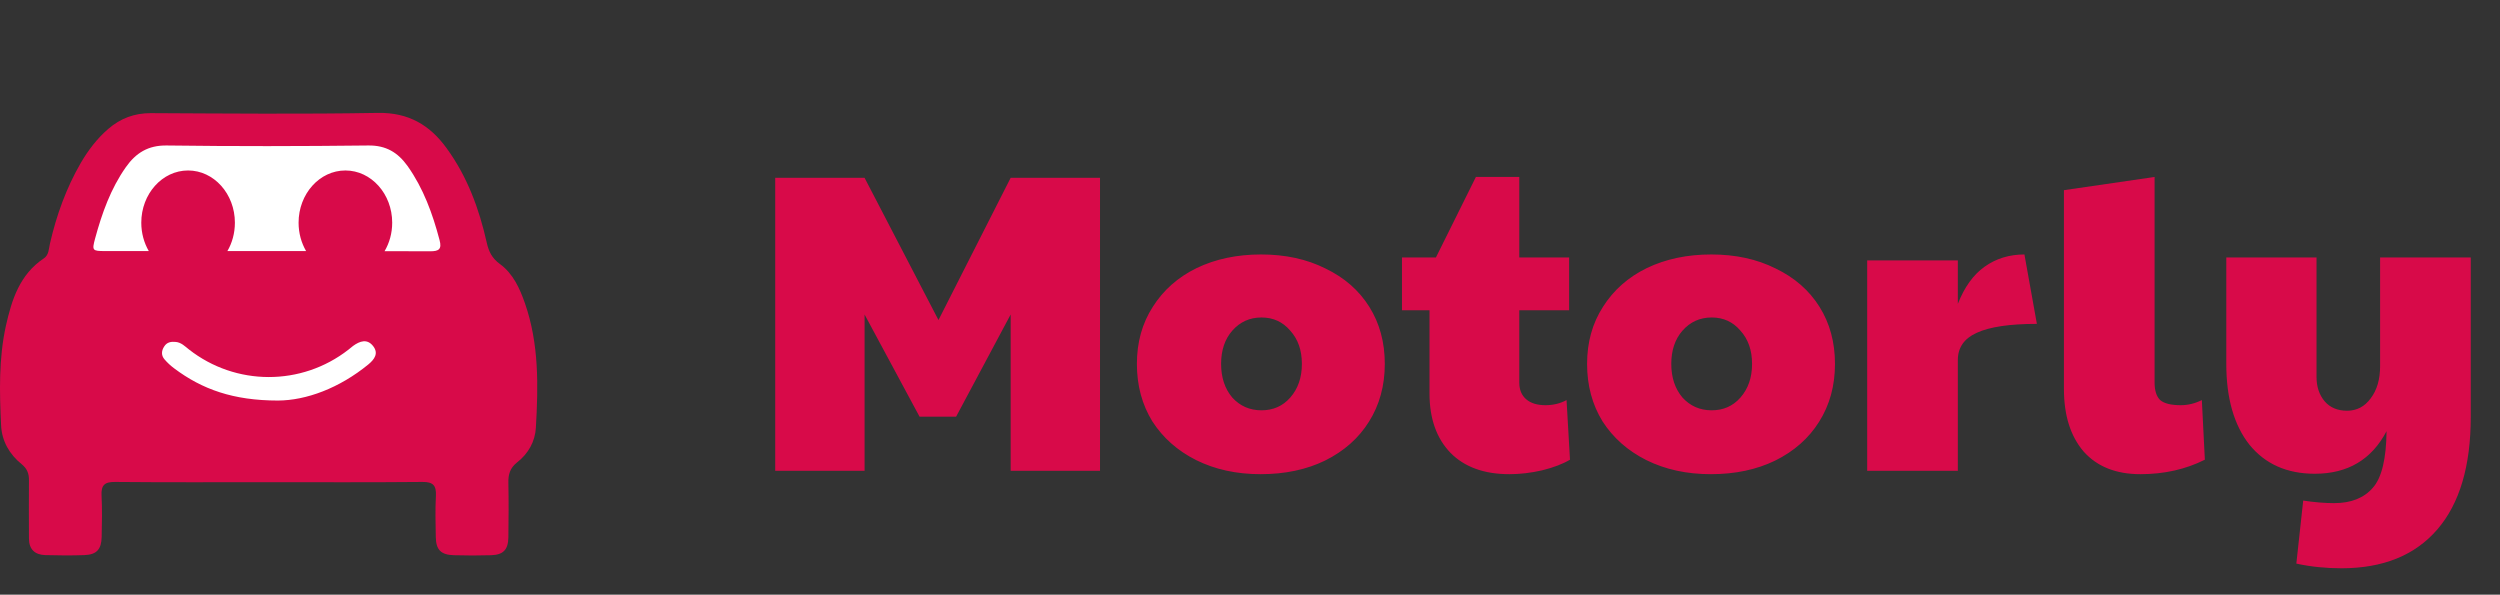 <svg width="206" height="49" viewBox="0 0 206 49" fill="none" xmlns="http://www.w3.org/2000/svg">
<rect x="0" y="0" width="206" height="49" fill="#333333" stroke="none"/>
<g clip-path="url(#clip0)">
<path d="M0.09 35.051C0.15 36.339 0.775 37.437 1.782 38.245C2.245 38.624 2.396 39.033 2.386 39.592C2.366 41.189 2.386 42.786 2.386 44.372C2.386 45.251 2.859 45.71 3.715 45.74C4.803 45.77 5.88 45.78 6.968 45.74C7.965 45.7 8.357 45.261 8.377 44.243C8.398 43.105 8.428 41.957 8.367 40.83C8.327 39.981 8.609 39.702 9.485 39.712C13.684 39.752 17.894 39.732 22.093 39.732C26.332 39.732 30.572 39.752 34.801 39.712C35.677 39.702 35.959 39.991 35.919 40.84C35.858 41.977 35.889 43.115 35.909 44.253C35.929 45.31 36.332 45.72 37.409 45.75C38.426 45.78 39.443 45.78 40.46 45.75C41.467 45.72 41.87 45.301 41.89 44.283C41.91 42.786 41.92 41.289 41.89 39.792C41.87 39.093 42.031 38.554 42.615 38.095C43.532 37.386 44.096 36.369 44.156 35.241C44.357 31.788 44.418 28.335 43.26 25.002C42.827 23.764 42.283 22.547 41.185 21.748C40.541 21.279 40.269 20.72 40.108 19.992C39.483 17.207 38.507 14.553 36.805 12.217C35.425 10.311 33.673 9.263 31.146 9.303C24.902 9.413 18.669 9.353 12.426 9.323C11.066 9.323 9.928 9.752 8.921 10.621C7.995 11.419 7.27 12.377 6.656 13.425C5.457 15.501 4.652 17.736 4.118 20.062C4.017 20.491 4.037 21.01 3.614 21.289C1.621 22.616 0.966 24.702 0.483 26.858C-0.111 29.582 -0.041 32.327 0.09 35.051Z" fill="#D80A49"/>
<path d="M8.677 20.688C9.868 20.688 11.06 20.688 12.26 20.688C11.869 20.011 11.642 19.213 11.642 18.351C11.642 15.976 13.37 14.047 15.498 14.047C17.627 14.047 19.355 15.976 19.355 18.351C19.355 19.213 19.128 20.02 18.737 20.688C19.828 20.688 20.929 20.688 22.02 20.688C23.084 20.688 24.158 20.688 25.222 20.688C24.831 20.011 24.603 19.213 24.603 18.351C24.603 15.976 26.332 14.047 28.46 14.047C30.588 14.047 32.317 15.976 32.317 18.351C32.317 19.213 32.089 20.02 31.689 20.697C32.944 20.697 34.19 20.697 35.446 20.706C36.146 20.706 36.428 20.549 36.219 19.779C35.646 17.609 34.891 15.522 33.581 13.676C32.781 12.563 31.807 11.97 30.352 11.988C24.812 12.053 19.264 12.062 13.725 11.988C12.206 11.97 11.196 12.6 10.368 13.778C9.122 15.55 8.404 17.562 7.84 19.64C7.567 20.651 7.603 20.688 8.677 20.688Z" fill="white"/>
<path d="M13.564 29.622C13.796 29.892 14.068 30.141 14.35 30.351C16.645 32.077 19.223 33.005 22.909 33.005C25.225 32.995 27.964 31.988 30.361 30.021C30.854 29.612 31.217 29.113 30.744 28.515C30.25 27.886 29.646 28.105 29.092 28.505C28.961 28.604 28.84 28.714 28.709 28.814C24.843 31.828 19.425 31.818 15.568 28.794C15.236 28.535 14.934 28.215 14.48 28.175C14.098 28.135 13.755 28.195 13.534 28.544C13.292 28.904 13.272 29.293 13.564 29.622Z" fill="white"/>
<path d="M63.878 14.652H71.241L77.33 26.371L83.278 14.652H90.641V38.792H83.278V25.915L78.782 34.336H75.773L71.241 25.915V38.792H63.878V14.652ZM103.876 39.072C101.893 39.072 100.123 38.686 98.566 37.914C97.031 37.143 95.828 36.078 94.954 34.722C94.105 33.342 93.68 31.763 93.68 29.985C93.68 28.207 94.117 26.64 94.99 25.283C95.863 23.903 97.067 22.839 98.601 22.09C100.159 21.342 101.929 20.968 103.911 20.968C105.917 20.968 107.687 21.354 109.221 22.126C110.779 22.874 111.982 23.927 112.832 25.283C113.682 26.64 114.107 28.207 114.107 29.985C114.107 31.786 113.67 33.377 112.797 34.757C111.947 36.113 110.744 37.178 109.186 37.95C107.652 38.698 105.882 39.072 103.876 39.072ZM103.946 33.809C104.914 33.809 105.705 33.459 106.319 32.757C106.956 32.032 107.275 31.108 107.275 29.985C107.275 28.862 106.956 27.95 106.319 27.248C105.705 26.523 104.914 26.16 103.946 26.16C102.979 26.16 102.177 26.523 101.539 27.248C100.926 27.95 100.619 28.862 100.619 29.985C100.619 31.108 100.926 32.032 101.539 32.757C102.177 33.459 102.979 33.809 103.946 33.809ZM124.375 39.072C122.298 39.072 120.681 38.488 119.525 37.318C118.368 36.125 117.79 34.488 117.79 32.406V25.564H115.524V21.213H118.321L121.614 14.582H125.189V21.213H129.296V25.564H125.189V31.529C125.189 32.114 125.378 32.57 125.755 32.897C126.133 33.225 126.664 33.388 127.349 33.388C127.986 33.388 128.564 33.248 129.083 32.967L129.367 37.879C128.776 38.23 128.009 38.523 127.066 38.757C126.145 38.967 125.248 39.072 124.375 39.072ZM140.971 39.072C138.989 39.072 137.219 38.686 135.661 37.914C134.127 37.143 132.923 36.078 132.05 34.722C131.2 33.342 130.776 31.763 130.776 29.985C130.776 28.207 131.212 26.64 132.085 25.283C132.959 23.903 134.162 22.839 135.696 22.09C137.254 21.342 139.024 20.968 141.006 20.968C143.013 20.968 144.783 21.354 146.317 22.126C147.874 22.874 149.078 23.927 149.928 25.283C150.778 26.64 151.202 28.207 151.202 29.985C151.202 31.786 150.766 33.377 149.893 34.757C149.042 36.113 147.839 37.178 146.281 37.95C144.747 38.698 142.977 39.072 140.971 39.072ZM141.042 33.809C142.01 33.809 142.8 33.459 143.414 32.757C144.051 32.032 144.37 31.108 144.37 29.985C144.37 28.862 144.051 27.95 143.414 27.248C142.8 26.523 142.01 26.16 141.042 26.16C140.075 26.16 139.272 26.523 138.635 27.248C138.021 27.95 137.714 28.862 137.714 29.985C137.714 31.108 138.021 32.032 138.635 32.757C139.272 33.459 140.075 33.809 141.042 33.809ZM153.856 21.459H161.326V25.038C161.868 23.658 162.6 22.64 163.52 21.985C164.464 21.307 165.562 20.968 166.813 20.968L167.839 26.687C165.597 26.687 163.945 26.932 162.883 27.424C161.845 27.891 161.326 28.64 161.326 29.669V38.792H153.856V21.459ZM176.37 39.072C174.363 39.072 172.806 38.452 171.697 37.213C170.611 35.95 170.068 34.23 170.068 32.055V15.67L177.538 14.582V31.529C177.538 32.184 177.692 32.663 177.998 32.967C178.329 33.248 178.895 33.388 179.697 33.388C180.287 33.388 180.865 33.248 181.432 32.967L181.68 37.879C180.098 38.675 178.329 39.072 176.37 39.072ZM192.935 46.826C191.637 46.826 190.398 46.698 189.218 46.441L189.784 41.248C190.705 41.388 191.555 41.458 192.333 41.458C193.726 41.458 194.787 41.037 195.519 40.195C196.251 39.376 196.628 37.821 196.652 35.529C195.425 37.868 193.454 39.037 190.74 39.037C188.451 39.037 186.657 38.242 185.359 36.651C184.084 35.037 183.447 32.815 183.447 29.985V21.213H190.882V31.073C190.882 31.868 191.106 32.535 191.555 33.072C192.003 33.587 192.616 33.844 193.396 33.844C194.198 33.844 194.847 33.505 195.342 32.827C195.861 32.149 196.121 31.26 196.121 30.16V21.213H203.591V34.336C203.591 38.406 202.67 41.505 200.829 43.634C198.989 45.762 196.357 46.826 192.935 46.826Z" fill="#D80A49"/>
</g>
<defs>
<clipPath id="clip0">
<rect width="206" height="49" fill="white"/>
</clipPath>
</defs>
</svg>
